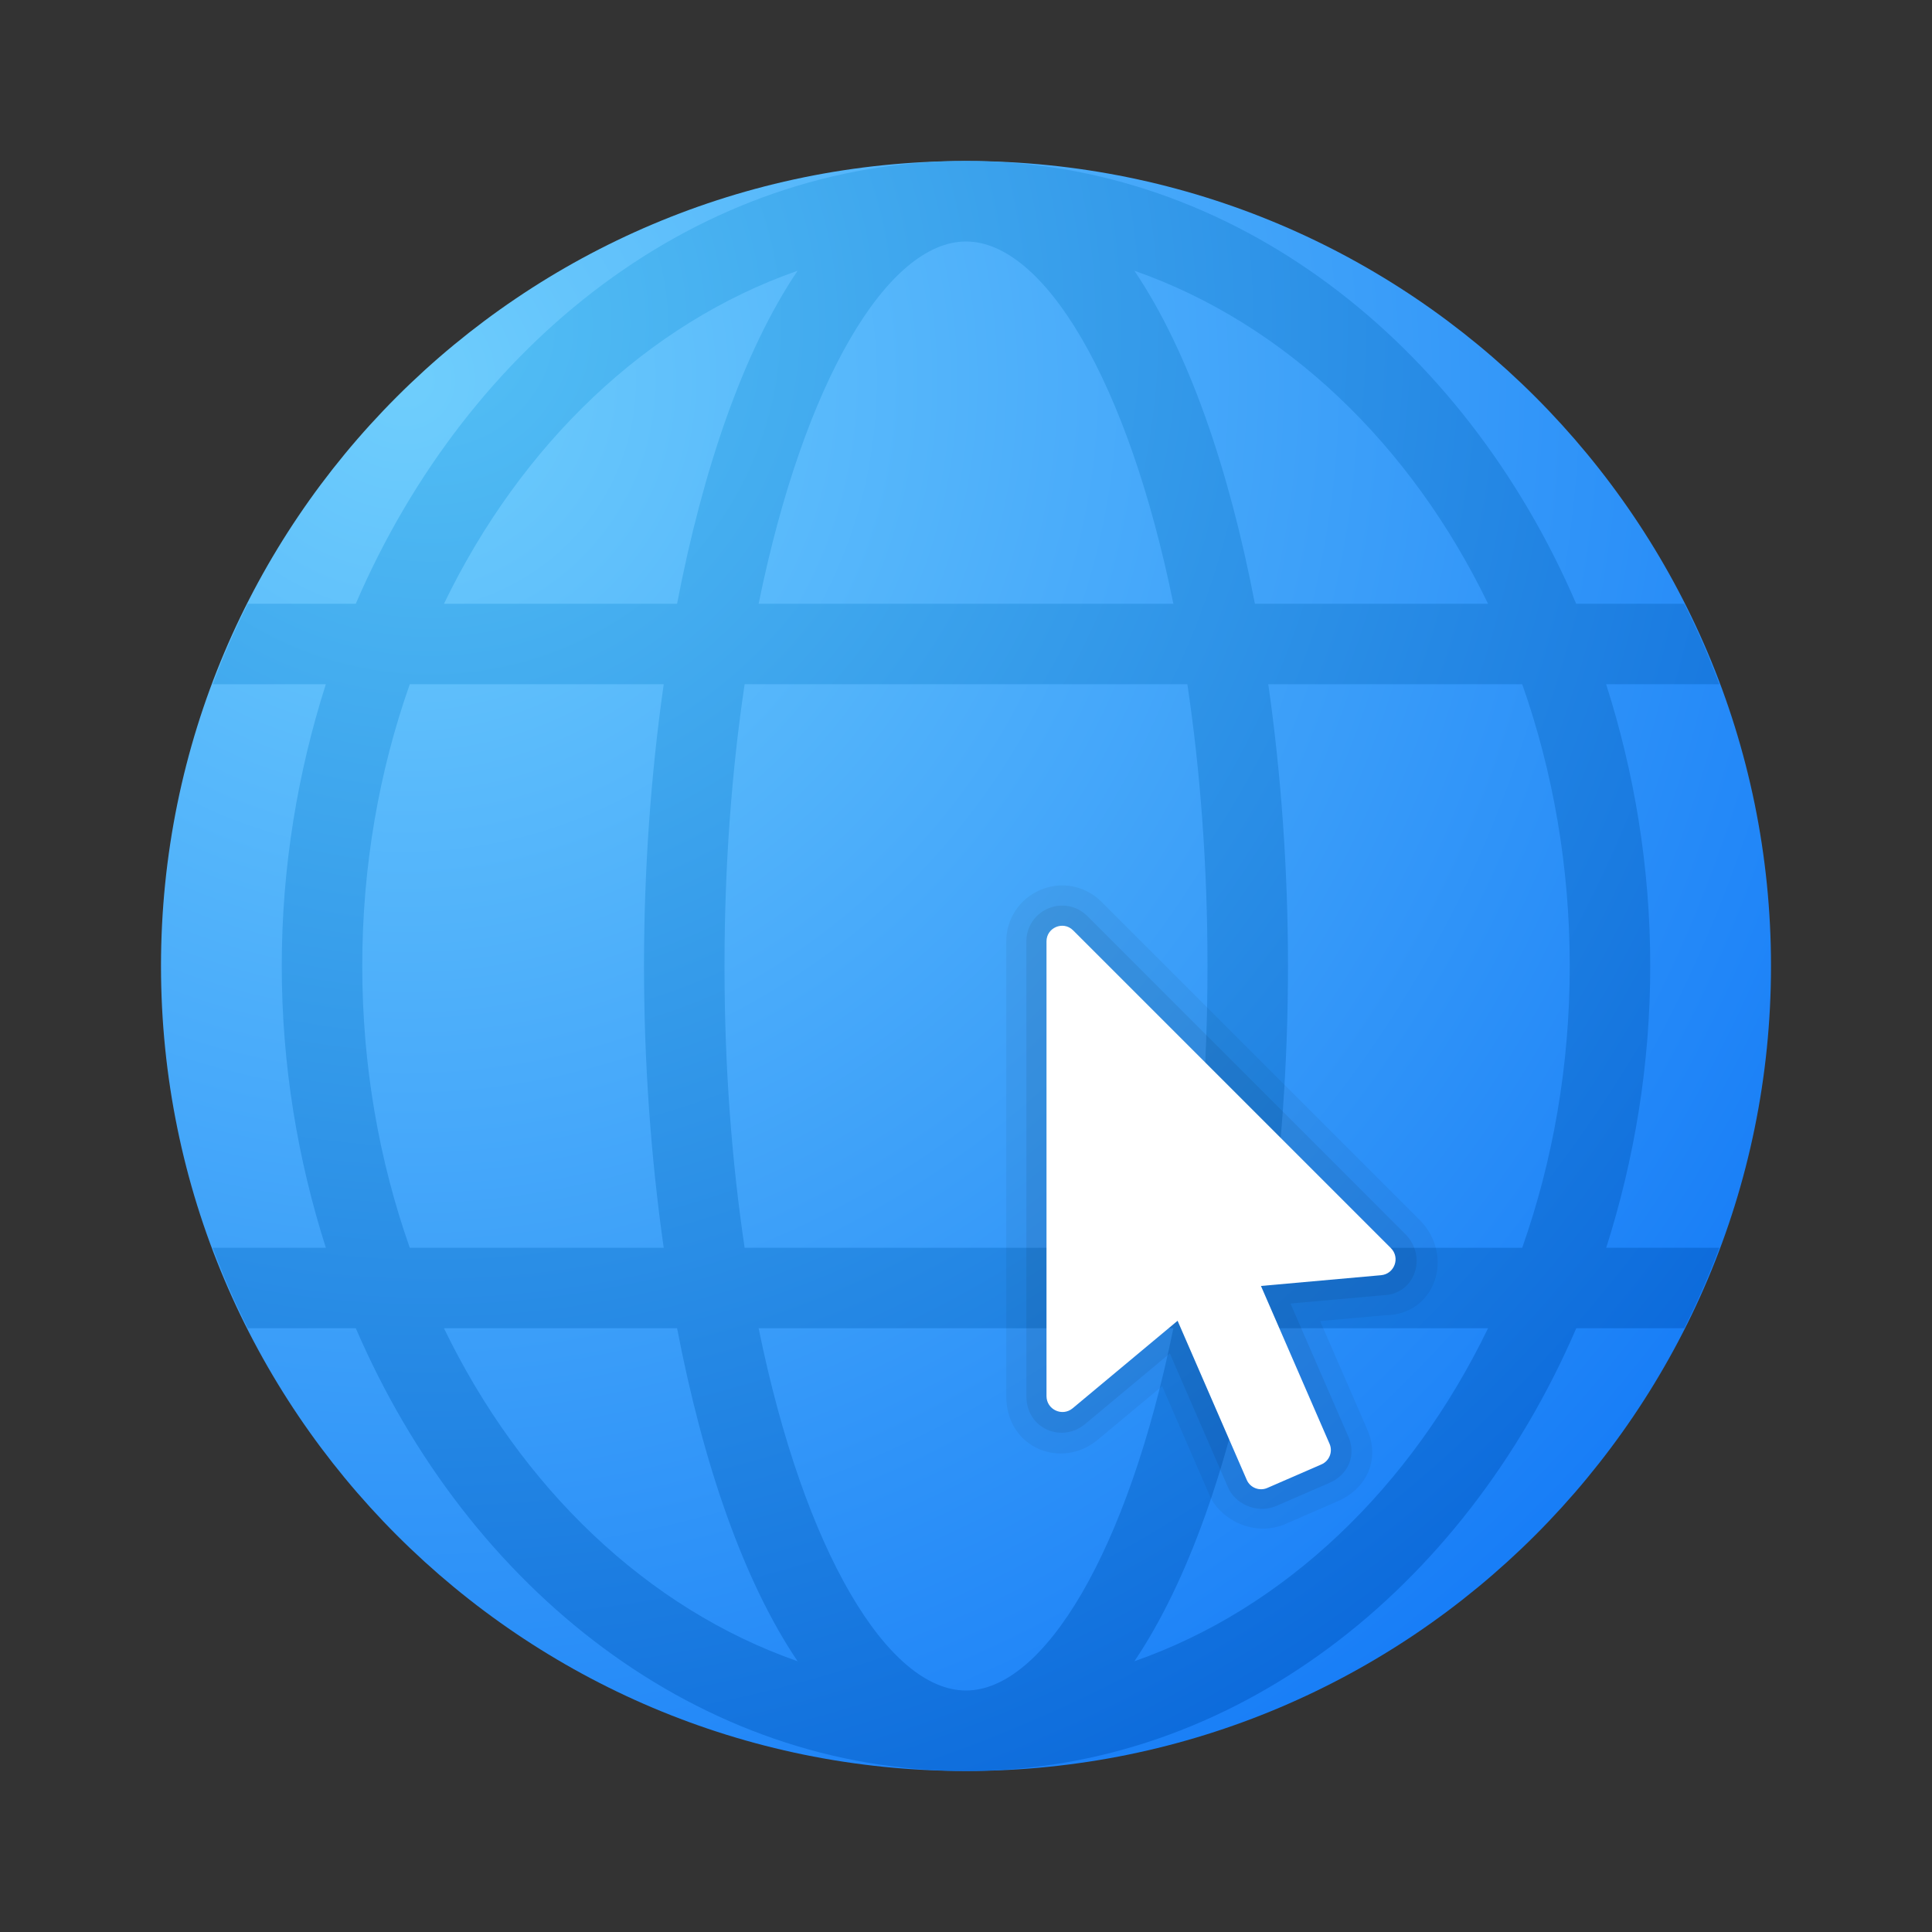 <svg xmlns="http://www.w3.org/2000/svg" viewBox="0 0 48 48" width="300px" height="300px"><rect x="0" y="0" width="48" height="48" fill="#333333" stroke="none"/><radialGradient id="NnLSk57BiaEytNj6VLTnEa" cx="10.062" cy="9.438" r="40.916" gradientUnits="userSpaceOnUse"><stop offset="0" stop-color="#6fcefc"/><stop offset="1" stop-color="#167cf7"/></radialGradient><path fill="url(#NnLSk57BiaEytNj6VLTnEa)" d="M44,24c0,11.045-8.955,20-20,20S4,35.045,4,24S12.955,4,24,4S44,12.955,44,24z"/><radialGradient id="NnLSk57BiaEytNj6VLTnEb" cx="10.696" cy="8.05" r="40.918" gradientUnits="userSpaceOnUse"><stop offset=".001" stop-color="#54c0f5"/><stop offset=".998" stop-color="#0b69db"/></radialGradient><path fill="url(#NnLSk57BiaEytNj6VLTnEb)" d="M41,24c0-2.465-0.399-4.818-1.096-7h2.811c-0.256-0.685-0.546-1.353-0.873-2h-2.682	C36.355,8.485,30.621,4,24,4S11.645,8.485,8.839,15H6.157c-0.327,0.647-0.616,1.315-0.873,2h2.811C7.399,19.182,7,21.535,7,24	s0.399,4.818,1.096,7H5.285c0.256,0.685,0.546,1.353,0.873,2h2.682c2.806,6.515,8.54,11,15.161,11s12.355-4.485,15.161-11h2.682	c0.327-0.647,0.616-1.315,0.873-2h-2.811C40.601,28.818,41,26.465,41,24z M39,24c0,2.481-0.421,4.847-1.181,7H31.51	c0.323-2.266,0.49-4.65,0.49-7s-0.166-4.734-0.49-7h6.309C38.579,19.153,39,21.519,39,24z M24,42c-1.936,0-4.021-3.445-5.152-9	h10.304C28.021,38.555,25.936,42,24,42z M18.5,31c-0.315-2.113-0.5-4.461-0.5-7s0.185-4.887,0.5-7H29.5c0.315,2.113,0.5,4.461,0.5,7	s-0.185,4.887-0.5,7H18.5z M24,6c1.936,0,4.021,3.445,5.152,9H18.848C19.979,9.445,22.064,6,24,6z M36.97,15h-5.792	c-0.639-3.33-1.643-6.272-2.994-8.273C31.922,8.033,35.054,11.038,36.97,15z M19.816,6.727c-1.35,2.002-2.355,4.943-2.994,8.273	H11.03C12.946,11.038,16.078,8.033,19.816,6.727z M9,24c0-2.481,0.421-4.847,1.181-7h6.309C16.166,19.266,16,21.65,16,24	s0.166,4.734,0.49,7h-6.309C9.421,28.847,9,26.481,9,24z M11.03,33h5.792c0.639,3.33,1.643,6.272,2.994,8.273	C16.078,39.967,12.946,36.962,11.03,33z M28.184,41.273c1.35-2.002,2.355-4.943,2.994-8.273h5.792	C35.054,36.962,31.922,39.967,28.184,41.273z"/><path d="M35.264,30.302l-7.895-7.895c-0.407-0.406-1.01-0.523-1.53-0.293C25.329,22.333,25,22.833,25,23.388	v11.298c0,1.304,1.393,1.839,2.289,1.071l1.583-1.319l1.187,2.73c0.228,0.52,1.007,1.021,1.826,0.717l1.345-0.585	c0.707-0.3,1.088-1.035,0.721-1.826l-1.152-2.652l1.602-0.144C35.677,32.678,36.15,31.18,35.264,30.302z" opacity=".05"/><path d="M34.91,30.655l-7.895-7.895c-0.266-0.265-0.65-0.33-0.979-0.187c-0.32,0.139-0.536,0.452-0.536,0.814	v11.298c0,0.82,0.892,1.179,1.469,0.687l2.095-1.747l1.452,3.342c0.156,0.358,0.66,0.653,1.168,0.459l1.346-0.585	c0.452-0.193,0.687-0.674,0.461-1.168l-1.429-3.287l2.293-0.205C35.162,32.165,35.472,31.213,34.91,30.655z" opacity=".07"/><path fill="#fff" d="M34.556,31.009l-7.895-7.895c-0.124-0.124-0.292-0.14-0.428-0.081C26.102,23.09,26,23.218,26,23.388	v11.297c0,0.335,0.391,0.518,0.649,0.304l2.608-2.175l1.718,3.953c0.085,0.196,0.314,0.286,0.51,0.201l1.347-0.586	c0.196-0.085,0.286-0.314,0.201-0.51l-1.705-3.923l2.984-0.267C34.646,31.652,34.794,31.246,34.556,31.009z"/></svg>